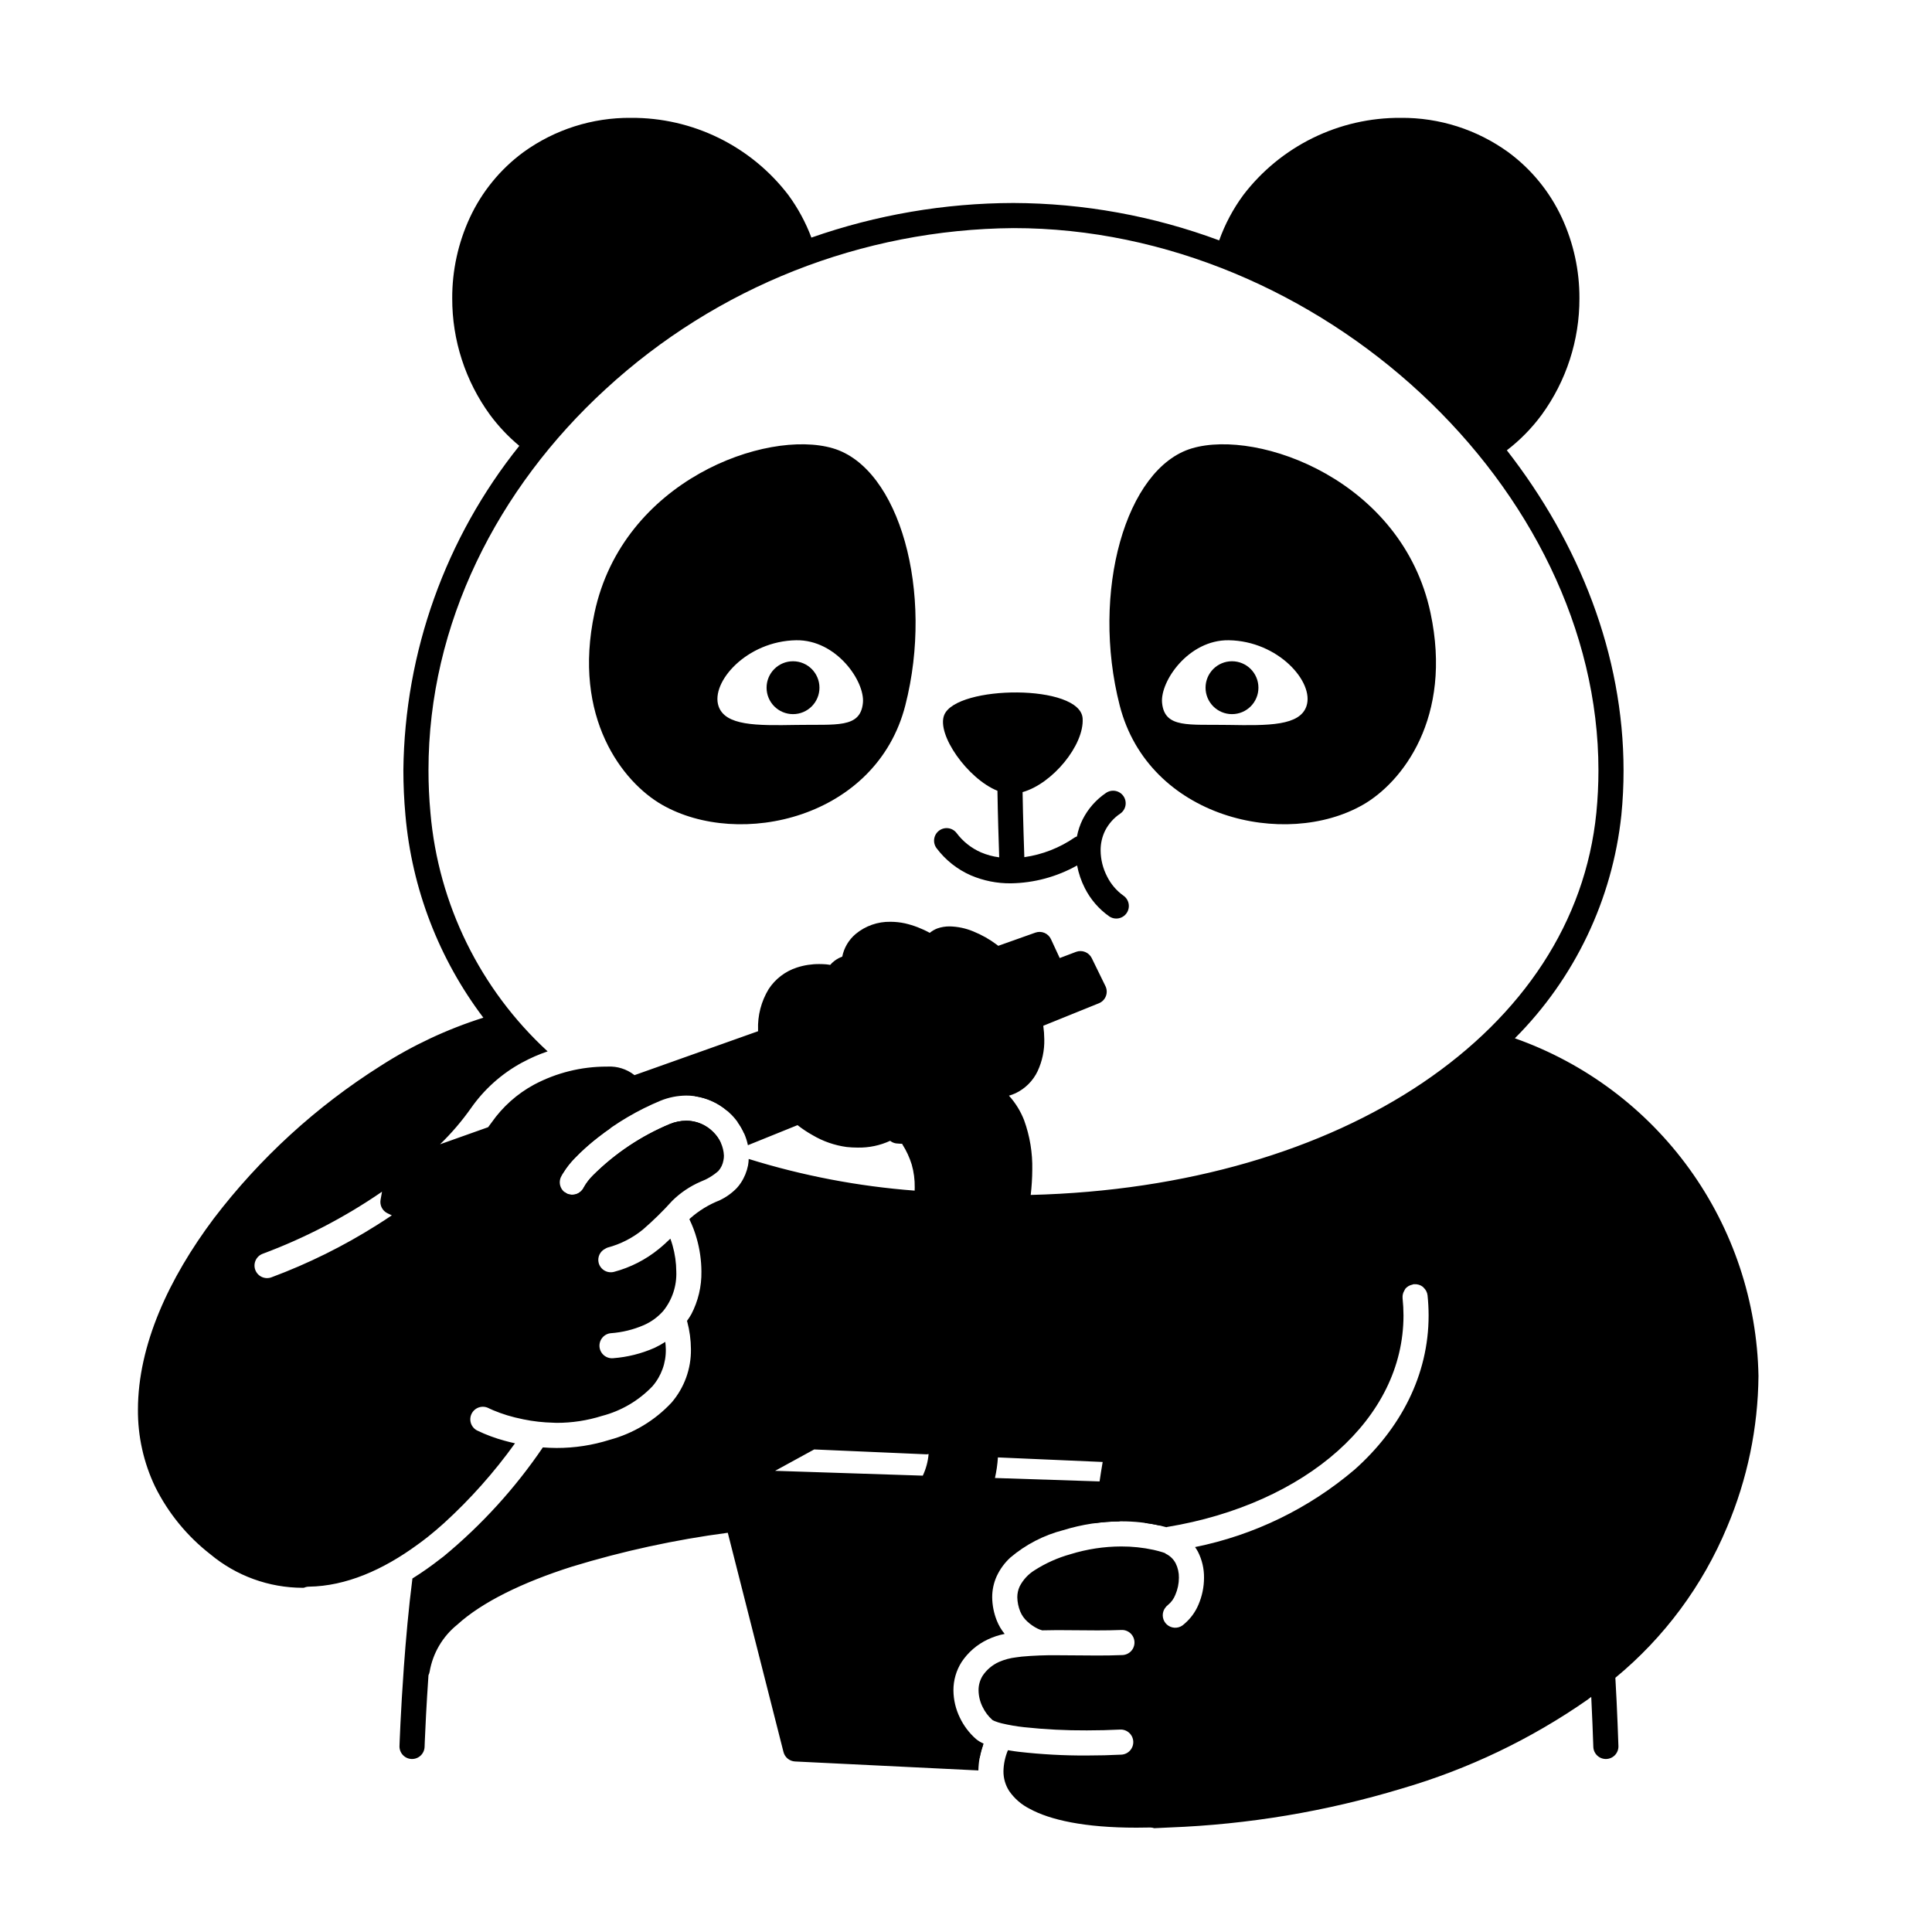 <svg width="200" height="200" viewBox="0 0 200 200" xmlns="http://www.w3.org/2000/svg"><g id="type=thanks, mode=light"><g id="Layer 8"><path id="Vector" d="M121.797 136.93C118.172 136.809 115.998 150.1 115.998 150.1L115.393 154.329L101.517 153.927C102.042 152.208 102.521 146.12 100.894 142.126C99.121 137.776 99.121 136.89 99.121 136.89C100.302 137.256 101.566 137.256 102.746 136.89C104.438 136.246 104.438 134.392 104.116 131.654C103.793 128.915 105.565 123.437 105.565 119.168C105.549 117.897 105.251 116.646 104.694 115.504C104.137 114.362 103.334 113.358 102.343 112.562C102.343 112.562 107.016 111.113 106.693 106.521C106.659 106.122 106.604 105.724 106.529 105.331L113.267 102.654L111.849 99.754L108.99 100.846L107.617 97.77L103.187 99.349C102.579 98.826 101.918 98.368 101.216 97.982C98.719 96.613 97.269 98.305 97.269 98.305C95.686 97.209 93.796 96.645 91.872 96.693C90.989 96.705 90.141 97.039 89.489 97.632C88.836 98.226 88.422 99.038 88.327 99.915C87.881 99.957 87.449 100.093 87.06 100.315C86.671 100.538 86.334 100.841 86.072 101.204C83.655 100.802 80.916 100.963 80.111 106.279C80.185 106.684 80.267 107.079 80.354 107.463L41.222 121.376L40.676 124.426L43.309 125.689L45.956 124.726L45.473 127.787L48.131 128.995L74.604 118.289C74.285 117.613 73.782 117.041 73.152 116.639C72.523 116.236 71.792 116.02 71.045 116.014C70.457 116.02 69.875 116.138 69.332 116.363C66.373 117.599 63.681 119.397 61.407 121.657C61.022 122.032 60.693 122.46 60.431 122.928C60.287 123.241 60.026 123.485 59.703 123.606C59.381 123.726 59.023 123.714 58.71 123.571C58.396 123.429 58.152 123.168 58.031 122.845C57.91 122.523 57.922 122.166 58.064 121.852C58.441 121.117 58.933 120.446 59.522 119.866C59.663 119.717 59.815 119.567 59.97 119.415L60.018 119.367C60.613 118.796 61.237 118.256 61.888 117.749C63.864 116.193 66.043 114.914 68.366 113.949C69.216 113.601 70.126 113.42 71.045 113.414C72.047 113.415 73.036 113.651 73.932 114.102L73.956 114.114C75.317 114.795 76.401 115.923 77.025 117.31L82.867 114.948L83.172 115.704C85.508 119.168 91.871 117.235 91.871 117.235L94.369 117.638C96.141 120.135 96.221 125.29 94.771 130.043C93.321 134.795 94.852 138.179 96.785 144.14C97.876 147.253 97.967 150.629 97.045 153.797L77.936 153.242L84.46 148.53C84.46 148.53 81.923 133.547 76.606 135.722C71.29 137.897 75.881 153.604 75.881 153.604L82.406 181.154L101.415 181.98C101.509 181.476 101.645 180.98 101.823 180.499C101.536 180.377 101.268 180.213 101.027 180.014C100.333 179.402 99.769 178.656 99.37 177.821C98.937 176.939 98.708 175.972 98.699 174.99C98.694 173.95 98.987 172.931 99.543 172.053C100.214 171.043 101.148 170.236 102.245 169.72C102.805 169.455 103.395 169.261 104.002 169.142C103.657 168.722 103.381 168.251 103.182 167.745C102.881 166.983 102.721 166.173 102.711 165.354C102.709 164.6 102.868 163.855 103.179 163.168C103.519 162.437 104 161.78 104.594 161.235C106.179 159.891 108.047 158.923 110.058 158.403C112.004 157.802 114.029 157.494 116.066 157.489C117.416 157.484 118.763 157.631 120.08 157.928C121.068 153.882 124.987 137.036 121.797 136.93Z"/><path id="Vector_2" d="M93.716 73.027C96.716 61.329 93.117 48.43 86.217 46.406C79.318 44.381 64.469 49.751 61.546 63.428C59.221 74.302 64.47 80.976 68.52 83.301C76.551 87.911 90.717 84.726 93.716 73.027ZM89.329 72.765C89.067 75.427 86.555 74.969 82.43 75.045C78.306 75.119 75.074 75.137 74.384 73.102C73.544 70.628 77.293 66.353 82.43 66.278C86.596 66.218 89.549 70.543 89.329 72.765Z"/><path id="Vector_3" d="M141.107 83.301C145.157 80.976 150.406 74.302 148.082 63.428C145.158 49.751 130.309 44.381 123.41 46.406C116.511 48.43 112.911 61.329 115.911 73.027C118.91 84.726 133.076 87.911 141.107 83.301ZM127.197 66.278C132.334 66.353 136.083 70.628 135.243 73.102C134.553 75.137 131.321 75.119 127.197 75.045C123.072 74.969 120.56 75.427 120.298 72.765C120.079 70.543 123.031 66.218 127.197 66.278Z"/><path id="Vector_4" d="M82.093 73.927C83.604 73.927 84.83 72.702 84.83 71.19C84.83 69.678 83.604 68.453 82.093 68.453C80.581 68.453 79.356 69.678 79.356 71.19C79.356 72.702 80.581 73.927 82.093 73.927Z"/><path id="Vector_5" d="M127.535 73.927C129.047 73.927 130.272 72.702 130.272 71.19C130.272 69.678 129.047 68.453 127.535 68.453C126.023 68.453 124.798 69.678 124.798 71.19C124.798 72.702 126.023 73.927 127.535 73.927Z"/><path id="Vector_6" d="M96.96 87.814C97.881 89.037 99.101 90.002 100.502 90.617C101.809 91.175 103.217 91.456 104.637 91.442C107.044 91.406 109.403 90.77 111.501 89.592C111.655 90.407 111.924 91.196 112.3 91.935C112.89 93.105 113.759 94.112 114.831 94.865C115.116 95.057 115.466 95.128 115.803 95.063C116.14 94.998 116.438 94.803 116.632 94.519C116.825 94.235 116.899 93.886 116.836 93.549C116.773 93.211 116.579 92.912 116.296 92.717C115.582 92.206 115.003 91.528 114.611 90.743C114.176 89.909 113.944 88.985 113.935 88.045C113.928 87.332 114.088 86.627 114.402 85.986C114.765 85.276 115.303 84.67 115.966 84.226C116.107 84.129 116.228 84.005 116.321 83.861C116.414 83.718 116.478 83.557 116.509 83.388C116.54 83.22 116.537 83.047 116.501 82.879C116.464 82.712 116.396 82.553 116.298 82.412C116.2 82.272 116.075 82.151 115.931 82.059C115.787 81.967 115.626 81.904 115.457 81.874C115.288 81.844 115.115 81.848 114.948 81.885C114.781 81.922 114.622 81.992 114.482 82.091V82.091C113.461 82.784 112.633 83.725 112.076 84.826C111.8 85.385 111.601 85.979 111.483 86.591C111.405 86.617 111.33 86.651 111.258 86.691C109.7 87.767 107.913 88.466 106.038 88.734C106.016 88.095 105.987 87.197 105.957 86.185C105.918 84.856 105.879 83.342 105.858 81.999C108.959 81.13 112.246 77.121 112.074 74.377C111.849 70.778 99.046 70.915 97.751 74.002C96.91 76.008 100.176 80.628 103.255 81.861C103.291 84.257 103.384 87.204 103.437 88.751C102.786 88.667 102.15 88.493 101.546 88.236C100.549 87.799 99.681 87.111 99.028 86.239C98.82 85.964 98.51 85.784 98.168 85.738C97.827 85.692 97.481 85.783 97.207 85.992C96.932 86.201 96.752 86.511 96.706 86.852C96.66 87.194 96.751 87.54 96.96 87.814V87.814Z"/><path id="Vector_7" d="M43.953 180.835C43.953 180.835 43.96 180.618 43.977 180.215C44.022 179.09 44.14 176.527 44.356 173.415C44.414 173.301 44.454 173.179 44.475 173.054V173.054C44.805 171.134 45.824 169.4 47.343 168.18C49.896 165.85 54.11 163.799 59.185 162.184C64.464 160.569 69.867 159.394 75.34 158.672L81.107 181.369C81.176 181.639 81.329 181.879 81.544 182.055C81.759 182.231 82.025 182.333 82.303 182.347L101.281 183.275C101.299 182.396 101.457 181.524 101.75 180.695L83.39 179.797L77.027 154.756L113.453 155.945L113.246 157.691C114.121 157.567 115.004 157.501 115.887 157.495L116.174 155.076C116.206 155.004 116.231 154.929 116.248 154.853V154.853C116.71 151.24 117.447 147.667 118.453 144.167C118.896 142.563 119.52 141.015 120.314 139.552C120.554 139.116 120.861 138.72 121.224 138.379C121.314 138.299 121.415 138.232 121.523 138.179C121.544 138.25 121.561 138.321 121.573 138.394C121.623 138.732 121.646 139.074 121.641 139.416C121.555 141.454 121.296 143.481 120.867 145.476C120.441 147.691 119.947 149.813 119.677 151.146C119.67 151.225 119.67 151.304 119.677 151.383L118.514 157.651C118.787 157.687 119.049 157.725 119.289 157.767C119.78 157.853 120.267 157.963 120.748 158.098C120.771 158.093 120.789 158.077 120.813 158.073C128.006 156.889 134.174 154.052 138.492 150.197C142.813 146.331 145.285 141.514 145.289 136.177C145.288 135.586 145.257 134.996 145.196 134.408C145.195 134.394 145.196 134.38 145.194 134.366V134.365C145.173 134.104 145.234 133.843 145.368 133.617C145.399 133.546 145.435 133.477 145.478 133.412C145.664 133.194 145.918 133.044 146.199 132.986C146.249 132.967 146.3 132.951 146.353 132.938H146.353C146.37 132.936 146.385 132.944 146.402 132.943C146.728 132.918 147.051 133.018 147.306 133.222C147.328 133.239 147.339 133.266 147.359 133.284C147.594 133.494 147.744 133.783 147.78 134.097C147.852 134.788 147.888 135.482 147.889 136.177C147.893 142.349 144.983 147.9 140.223 152.137C135.487 156.165 129.806 158.923 123.712 160.152C123.822 160.307 123.922 160.47 124.013 160.638C124.436 161.471 124.651 162.394 124.64 163.328C124.638 164.289 124.441 165.24 124.059 166.122C123.752 166.852 123.284 167.503 122.69 168.027C122.597 168.107 122.51 168.192 122.409 168.264V168.264C122.169 168.435 121.879 168.518 121.585 168.501C121.292 168.484 121.013 168.368 120.794 168.171C120.576 167.974 120.431 167.708 120.384 167.418C120.337 167.128 120.39 166.83 120.535 166.574C120.562 166.528 120.592 166.484 120.625 166.442C120.704 166.325 120.802 166.222 120.915 166.137C121.255 165.858 121.517 165.495 121.675 165.085C121.914 164.529 122.038 163.932 122.04 163.328C122.05 162.813 121.937 162.304 121.709 161.842C121.484 161.406 121.122 161.056 120.68 160.844C120.645 160.819 120.611 160.792 120.578 160.764C120.567 160.76 120.556 160.762 120.545 160.758L120.544 160.758L120.5 160.741C120.456 160.726 120.385 160.702 120.288 160.671C120.094 160.61 119.795 160.525 119.404 160.438C118.307 160.202 117.188 160.085 116.066 160.089C114.287 160.093 112.519 160.363 110.82 160.889C109.505 161.254 108.252 161.814 107.102 162.55C106.439 162.96 105.901 163.545 105.548 164.24C105.389 164.59 105.309 164.97 105.311 165.354C105.322 165.857 105.424 166.353 105.613 166.82C105.777 167.217 106.029 167.572 106.349 167.86C106.509 168.01 106.681 168.147 106.863 168.271C107.033 168.389 107.212 168.495 107.399 168.587C107.537 168.659 107.684 168.715 107.835 168.755C107.851 168.758 107.863 168.769 107.878 168.773C108.391 168.761 108.906 168.75 109.438 168.75C110.803 168.75 112.218 168.778 113.598 168.778C114.448 168.778 115.284 168.767 116.084 168.734C116.254 168.726 116.425 168.752 116.586 168.81C116.746 168.869 116.894 168.958 117.02 169.074C117.146 169.189 117.248 169.329 117.32 169.484C117.392 169.639 117.433 169.806 117.44 169.977C117.448 170.148 117.421 170.319 117.362 170.479C117.304 170.64 117.214 170.787 117.098 170.913C116.982 171.039 116.843 171.14 116.687 171.212C116.532 171.284 116.364 171.324 116.194 171.331C115.341 171.367 114.469 171.378 113.598 171.378C112.183 171.378 110.767 171.35 109.438 171.35C108.217 171.335 106.997 171.382 105.78 171.491C105.572 171.512 105.379 171.54 105.188 171.568C104.575 171.638 103.975 171.799 103.408 172.046C102.734 172.351 102.156 172.836 101.738 173.447C101.446 173.908 101.293 174.444 101.3 174.989C101.309 175.58 101.449 176.161 101.712 176.69C101.957 177.206 102.303 177.667 102.729 178.047L102.734 178.051L102.775 178.076L102.963 178.166C103.195 178.259 103.432 178.335 103.674 178.394C104.445 178.578 105.227 178.713 106.015 178.798C108.173 179.03 110.342 179.141 112.513 179.129C113.693 179.129 114.86 179.1 115.94 179.044V179.044C116.111 179.034 116.283 179.058 116.445 179.115C116.607 179.171 116.756 179.259 116.883 179.373C117.011 179.488 117.115 179.626 117.189 179.781C117.263 179.936 117.306 180.103 117.315 180.275C117.324 180.446 117.299 180.617 117.241 180.779C117.183 180.94 117.094 181.089 116.979 181.216C116.864 181.342 116.725 181.445 116.57 181.518C116.414 181.591 116.246 181.633 116.075 181.641C114.944 181.699 113.736 181.729 112.513 181.729C110.155 181.743 107.799 181.614 105.457 181.345C105.318 181.328 105.178 181.31 105.043 181.291C104.8 181.257 104.569 181.219 104.341 181.181C104.052 181.866 103.894 182.6 103.878 183.343C103.868 184.075 104.075 184.792 104.472 185.407C105.013 186.188 105.743 186.821 106.593 187.246C108.671 188.387 112.253 189.206 117.651 189.2C118.115 189.2 118.593 189.194 119.084 189.183C119.22 189.184 119.356 189.208 119.485 189.254C120.011 189.23 120.53 189.211 121.074 189.179C129.219 188.87 137.292 187.518 145.094 185.156C151.967 183.155 158.468 180.047 164.34 175.953C164.471 175.859 164.595 175.754 164.725 175.658C164.773 176.629 164.816 177.594 164.85 178.422C164.907 179.824 164.94 180.831 164.94 180.833C164.951 181.178 165.099 181.504 165.35 181.74C165.602 181.976 165.937 182.102 166.281 182.09C166.626 182.079 166.952 181.932 167.188 181.68C167.424 181.428 167.55 181.093 167.538 180.749C167.538 180.743 167.41 176.823 167.222 173.684C172.288 169.504 176.257 164.149 178.783 158.086C180.884 153.133 181.989 147.816 182.037 142.437C181.894 134.736 179.402 127.262 174.895 121.016C170.388 114.769 164.081 110.048 156.818 107.484C163.022 101.268 166.912 93.117 167.842 84.384C167.995 82.839 168.072 81.298 168.07 79.762C168.066 67.771 163.487 56.241 155.988 46.614C157.358 45.564 158.572 44.326 159.596 42.937C162.145 39.436 163.513 35.215 163.502 30.884C163.513 28.002 162.891 25.153 161.681 22.538C160.433 19.85 158.529 17.52 156.144 15.761C152.904 13.412 148.996 12.164 144.994 12.2C141.846 12.181 138.736 12.893 135.91 14.279C133.084 15.666 130.617 17.689 128.706 20.19C127.65 21.625 126.809 23.206 126.209 24.884C119.391 22.349 112.18 21.039 104.906 21.013C97.785 21.028 90.716 22.239 83.996 24.595C83.406 23.025 82.603 21.542 81.611 20.19C79.699 17.689 77.233 15.666 74.406 14.279C71.58 12.893 68.471 12.181 65.323 12.2C61.321 12.164 57.413 13.412 54.172 15.761C51.788 17.52 49.884 19.85 48.635 22.538C47.425 25.153 46.803 28.002 46.814 30.884C46.803 35.215 48.171 39.437 50.72 42.938C51.6 44.128 52.62 45.208 53.759 46.154C46.116 55.688 41.89 67.509 41.757 79.727C41.757 81.266 41.828 82.814 41.969 84.374C42.633 91.986 45.429 99.256 50.037 105.351C46.288 106.535 42.713 108.211 39.405 110.335C32.754 114.53 26.906 119.88 22.137 126.132C17.462 132.365 14.29 139.249 14.279 145.912C14.258 148.677 14.866 151.411 16.058 153.906C17.416 156.639 19.373 159.03 21.782 160.902C24.461 163.135 27.836 164.361 31.324 164.368C31.373 164.368 31.421 164.362 31.47 164.362C31.629 164.291 31.801 164.253 31.975 164.251C35.812 164.195 39.637 162.525 43.211 159.908C43.574 159.643 43.937 159.378 44.294 159.093C44.855 158.647 45.405 158.174 45.949 157.687C48.686 155.193 51.154 152.419 53.313 149.411C52.938 149.328 52.582 149.24 52.253 149.148C51.265 148.883 50.304 148.525 49.383 148.08C49.078 147.92 48.849 147.646 48.746 147.318C48.642 146.989 48.673 146.633 48.832 146.328C48.991 146.022 49.265 145.793 49.593 145.688C49.921 145.584 50.277 145.615 50.583 145.773L50.583 145.773L50.6 145.781L50.687 145.823C50.767 145.861 50.893 145.919 51.06 145.99C51.538 146.19 52.025 146.366 52.521 146.517C53 146.665 53.575 146.806 54.192 146.932C55.206 147.14 56.236 147.255 57.271 147.278C57.388 147.28 57.496 147.293 57.615 147.293C59.21 147.297 60.797 147.054 62.318 146.574C64.31 146.057 66.118 144.995 67.54 143.508C68.461 142.444 68.954 141.077 68.925 139.671C68.925 139.424 68.897 139.166 68.871 138.91C68.513 139.144 68.138 139.352 67.749 139.533C66.395 140.128 64.95 140.49 63.475 140.601C63.132 140.633 62.79 140.527 62.525 140.306C62.26 140.086 62.093 139.769 62.061 139.426C62.03 139.083 62.136 138.741 62.356 138.476C62.576 138.21 62.893 138.044 63.236 138.012C64.417 137.927 65.576 137.643 66.662 137.171C67.428 136.833 68.111 136.332 68.664 135.703C69.589 134.553 70.067 133.108 70.01 131.634C70.004 130.716 69.874 129.803 69.622 128.92C69.554 128.677 69.477 128.447 69.396 128.225C69.013 128.594 68.62 128.957 68.191 129.303C66.837 130.405 65.264 131.208 63.577 131.658L63.577 131.658C63.244 131.75 62.889 131.706 62.589 131.536C62.289 131.365 62.069 131.083 61.978 130.751C61.901 130.462 61.927 130.155 62.052 129.883C62.178 129.612 62.394 129.393 62.664 129.264C62.733 129.219 62.808 129.182 62.885 129.152C64.23 128.797 65.484 128.158 66.561 127.277C67.631 126.351 68.642 125.358 69.589 124.307C70.439 123.469 71.437 122.796 72.533 122.324C73.204 122.07 73.824 121.697 74.363 121.223C74.641 120.909 74.825 120.522 74.892 120.108C74.924 119.951 74.941 119.791 74.94 119.631C74.9 118.71 74.508 117.841 73.846 117.201C73.482 116.826 73.046 116.528 72.565 116.324C72.084 116.12 71.567 116.015 71.045 116.014C70.457 116.02 69.876 116.138 69.332 116.363C66.373 117.599 63.682 119.397 61.407 121.657C61.022 122.031 60.693 122.459 60.431 122.928C60.279 123.233 60.016 123.469 59.697 123.589C59.378 123.709 59.025 123.703 58.709 123.573C58.627 123.527 58.55 123.471 58.48 123.408L48.161 127.581L46.911 127.013L47.123 125.674L58.285 121.444C58.292 121.431 58.298 121.418 58.306 121.405C58.655 120.85 59.063 120.334 59.522 119.866C60.259 119.104 61.05 118.397 61.888 117.749C62.316 117.415 62.772 117.083 63.243 116.757L43.37 124.276L42.13 123.682L42.369 122.348L85.108 107.152C85.444 107.45 85.749 107.78 86.018 108.139L71.908 113.478C73.152 113.646 74.321 114.169 75.275 114.984L75.291 114.999L87.207 110.483C87.335 110.871 87.434 111.268 87.504 111.67L76.365 116.175C76.883 116.883 77.244 117.693 77.424 118.551L82.566 116.472C82.571 116.477 82.573 116.483 82.579 116.488C83.06 116.864 83.569 117.203 84.102 117.501C85.187 118.146 86.391 118.566 87.641 118.737L87.642 118.737C88.023 118.777 88.406 118.798 88.79 118.798C89.948 118.821 91.097 118.581 92.149 118.096C92.321 118.236 92.527 118.327 92.746 118.362C92.967 118.392 93.179 118.392 93.396 118.407C93.408 118.429 93.408 118.454 93.421 118.476V118.476C93.831 119.121 94.154 119.818 94.38 120.548C94.6 121.32 94.705 122.12 94.692 122.922C94.692 123.028 94.687 123.142 94.685 123.253C88.853 122.812 83.089 121.712 77.505 119.974C77.498 120.199 77.475 120.423 77.436 120.644C77.308 121.287 77.057 121.899 76.695 122.445C76.569 122.637 76.427 122.819 76.271 122.988C75.764 123.51 75.169 123.937 74.513 124.251C73.394 124.686 72.36 125.316 71.461 126.112C71.428 126.146 71.396 126.18 71.363 126.215C71.677 126.856 71.932 127.526 72.125 128.214C72.441 129.326 72.605 130.477 72.61 131.634C72.635 133.169 72.275 134.686 71.566 136.047C71.427 136.289 71.275 136.522 71.111 136.748C71.118 136.768 71.134 136.783 71.139 136.805C71.389 137.74 71.519 138.703 71.526 139.671C71.552 141.696 70.838 143.661 69.518 145.197C67.782 147.056 65.561 148.391 63.105 149.052C61.329 149.613 59.477 149.897 57.615 149.893C57.125 149.892 56.654 149.869 56.196 149.835C53.321 154.068 49.859 157.87 45.913 161.127C45.813 161.207 45.709 161.279 45.608 161.357C44.674 162.091 43.701 162.775 42.694 163.405C42.303 166.458 42.017 169.693 41.81 172.541C41.476 177.158 41.355 180.736 41.355 180.747C41.343 181.092 41.469 181.427 41.704 181.678C41.94 181.93 42.265 182.078 42.61 182.09C42.954 182.101 43.289 181.976 43.541 181.741C43.793 181.505 43.941 181.18 43.953 180.835L43.953 180.835ZM94.927 111.062C94.495 108.091 93.222 105.304 91.257 103.033C90.729 102.45 90.144 101.92 89.511 101.453C89.913 101.535 90.305 101.658 90.683 101.818C92.022 102.406 93.215 103.282 94.178 104.383C95.398 105.761 96.275 107.408 96.737 109.19C97.042 110.256 97.209 111.356 97.234 112.465C97.248 113.037 97.164 113.607 96.988 114.152C96.825 114.682 96.474 115.134 96 115.422C95.524 115.681 94.993 115.823 94.452 115.838C94.892 114.913 95.109 113.898 95.085 112.875C95.082 112.268 95.029 111.661 94.927 111.063L94.927 111.062ZM111.202 101.39L111.486 101.972L107.396 103.626C107.325 103.415 107.263 103.206 107.182 102.994C107.173 102.97 107.162 102.948 107.152 102.924L111.202 101.39ZM105.836 100.501C105.698 100.307 105.558 100.116 105.411 99.934L106.936 99.391L107.208 99.979L105.836 100.501ZM104.755 103.925C105.224 105.095 105.478 106.34 105.505 107.6C105.559 108.523 105.308 109.438 104.79 110.205C104.587 110.469 104.323 110.679 104.021 110.819C103.831 110.903 103.631 110.963 103.426 110.997C103.6 110.322 103.683 109.627 103.675 108.93C103.672 108.338 103.631 107.746 103.552 107.159C103.156 104.111 101.769 101.278 99.606 99.095C99.44 98.926 99.269 98.771 99.099 98.614C99.334 98.671 99.565 98.745 99.79 98.834C100.832 99.265 101.78 99.893 102.585 100.683C103.535 101.593 104.276 102.699 104.755 103.925L104.755 103.925ZM103.959 124.685C103.467 126.969 103.121 129.282 102.926 131.61C102.909 132.488 103.071 133.36 103.402 134.174C103.481 134.356 103.523 134.552 103.525 134.751C103.527 134.917 103.494 135.081 103.428 135.233C103.361 135.385 103.264 135.522 103.141 135.633C102.748 135.956 102.247 136.117 101.739 136.083C101.303 136.077 100.871 136.009 100.453 135.883C100.433 135.523 100.415 135.161 100.415 134.785C100.422 133.203 100.603 131.626 100.954 130.083C101.659 127.393 102.083 124.637 102.222 121.86C102.255 120.524 102.008 119.196 101.498 117.961C101.017 116.891 100.28 115.955 99.353 115.236C99.491 114.877 99.596 114.506 99.667 114.128C100.045 114.126 100.421 114.07 100.782 113.96C100.841 113.943 100.905 113.911 100.966 113.889C101.063 114.008 101.181 114.108 101.314 114.184C102.378 114.788 103.189 115.757 103.595 116.912C104.07 118.254 104.296 119.671 104.261 121.095C104.253 122.298 104.152 123.498 103.959 124.685L103.959 124.685ZM98.864 102.225C100.282 104.175 101.055 106.519 101.076 108.93C101.093 109.491 101.013 110.05 100.84 110.583C100.748 110.919 100.531 111.207 100.232 111.387C100.096 111.458 99.946 111.501 99.792 111.513C99.7 110.503 99.519 109.502 99.251 108.523C98.521 105.696 96.932 103.166 94.703 101.28C93.796 100.514 92.78 99.887 91.688 99.42C91.154 99.196 90.6 99.024 90.032 98.907C90.103 98.818 90.182 98.736 90.268 98.661C90.81 98.223 91.492 97.996 92.187 98.023C92.505 98.024 92.823 98.059 93.134 98.126L93.134 98.126C93.902 98.309 94.637 98.609 95.314 99.015C96.704 99.832 97.912 100.924 98.864 102.225ZM77.659 136.725C78.019 136.729 78.369 136.844 78.661 137.055C79.467 137.706 80.097 138.548 80.494 139.505C81.32 141.36 81.925 143.305 82.297 145.301C82.481 146.202 82.609 146.991 82.69 147.55C82.711 147.69 82.728 147.815 82.743 147.925L76.169 151.521C76.003 150.875 75.772 149.913 75.548 148.773C75.115 146.687 74.878 144.566 74.839 142.436C74.796 141.129 74.986 139.824 75.4 138.584C75.553 138.16 75.786 137.769 76.084 137.431C76.336 137.156 76.655 136.951 77.01 136.837C77.219 136.765 77.438 136.727 77.659 136.725H77.659ZM84.283 150.046L95.941 150.552C96.004 150.547 96.067 150.537 96.128 150.522C96.063 151.298 95.859 152.055 95.527 152.758L80.238 152.259L84.283 150.046ZM97.348 143.334C96.247 140.843 95.665 138.154 95.639 135.431C95.657 133.602 95.873 131.781 96.283 129.999C96.865 127.682 97.203 125.31 97.292 122.922C97.305 121.869 97.164 120.82 96.873 119.809C96.696 119.236 96.469 118.68 96.195 118.148C96.238 118.134 96.285 118.131 96.327 118.116C96.863 117.938 97.365 117.671 97.811 117.325C98.376 117.774 98.824 118.352 99.119 119.01C99.483 119.915 99.654 120.885 99.621 121.86C99.479 124.447 99.076 127.013 98.416 129.519C98.023 131.247 97.822 133.013 97.815 134.785C97.91 138.264 98.649 141.694 99.994 144.904C100.759 147.205 100.948 149.659 100.546 152.05C100.496 152.335 100.429 152.616 100.345 152.893L100.337 152.915L98.28 152.848C98.606 151.852 98.771 150.809 98.77 149.761C98.704 147.548 98.222 145.368 97.348 143.334L97.348 143.334ZM102.998 153.002C103.155 152.301 103.257 151.588 103.304 150.871L114.148 151.343C114.024 152.062 113.918 152.735 113.828 153.356L102.998 153.002ZM26.425 131.455C26.307 131.131 26.322 130.774 26.468 130.461C26.613 130.148 26.876 129.906 27.2 129.788C31.543 128.168 35.671 126.024 39.492 123.402C39.511 123.39 39.528 123.377 39.546 123.364L39.397 124.197C39.346 124.477 39.389 124.765 39.519 125.018C39.648 125.272 39.857 125.475 40.114 125.598L40.561 125.813C40.057 126.152 39.546 126.485 39.029 126.81C35.581 128.991 31.916 130.807 28.093 132.23C27.769 132.348 27.411 132.333 27.098 132.188C26.786 132.043 26.544 131.779 26.425 131.455ZM68.303 110.368L65.677 111.301C65.667 111.292 65.659 111.281 65.648 111.272C64.869 110.67 63.901 110.365 62.917 110.413L62.818 110.414L62.813 110.414C60.189 110.409 57.605 111.05 55.287 112.28C53.537 113.227 52.032 114.57 50.891 116.2C50.778 116.363 50.649 116.524 50.53 116.687L45.553 118.456C46.733 117.314 47.803 116.064 48.751 114.723C50.122 112.759 51.932 111.142 54.037 110C54.057 109.989 54.079 109.98 54.1 109.969C54.93 109.52 55.797 109.142 56.691 108.839C49.703 102.409 45.376 93.597 44.559 84.137C44.423 82.657 44.356 81.188 44.357 79.727C44.355 64.568 51.505 50.548 62.68 40.295C74.197 29.687 89.248 23.741 104.906 23.613C120.749 23.609 135.923 30.338 147.114 40.75C158.309 51.161 165.476 65.211 165.47 79.762C165.47 81.212 165.398 82.667 165.255 84.127C164.123 95.466 157.617 105.097 147.279 112.084C136.964 119.047 122.838 123.295 106.699 123.7C106.801 122.835 106.855 121.965 106.861 121.095C106.898 119.347 106.611 117.608 106.016 115.964C105.652 115.029 105.12 114.168 104.447 113.424C104.675 113.358 104.899 113.276 105.115 113.178C106.124 112.702 106.937 111.892 107.415 110.884C107.892 109.856 108.129 108.733 108.105 107.6C108.1 107.127 108.065 106.655 108 106.187L113.754 103.859C113.92 103.792 114.07 103.692 114.195 103.565C114.32 103.437 114.417 103.286 114.481 103.119C114.545 102.952 114.574 102.774 114.566 102.596C114.558 102.418 114.513 102.243 114.435 102.083L113.017 99.183C112.874 98.892 112.628 98.665 112.327 98.546C112.026 98.426 111.691 98.424 111.388 98.538L109.702 99.177L108.796 97.223C108.66 96.929 108.419 96.697 108.12 96.571C107.822 96.446 107.487 96.436 107.182 96.545L103.339 97.911C103.297 97.879 103.256 97.842 103.213 97.811C102.455 97.24 101.625 96.77 100.745 96.415C99.975 96.095 99.153 95.92 98.319 95.901C97.88 95.895 97.443 95.967 97.029 96.112C96.746 96.221 96.482 96.376 96.248 96.569C95.439 96.121 94.571 95.789 93.67 95.582L93.67 95.582H93.67C93.183 95.478 92.686 95.424 92.187 95.423C90.866 95.396 89.579 95.848 88.565 96.696C87.857 97.298 87.371 98.121 87.188 99.033C87.058 99.08 86.932 99.135 86.808 99.198C86.478 99.371 86.184 99.605 85.941 99.887C85.804 99.867 85.667 99.839 85.531 99.828C85.294 99.809 85.058 99.799 84.822 99.799C84.027 99.793 83.236 99.915 82.48 100.163C81.286 100.553 80.261 101.338 79.573 102.388C78.802 103.657 78.42 105.124 78.474 106.607C78.474 106.654 78.478 106.703 78.478 106.75L68.303 110.368ZM90.76 115.875C90.128 116.102 89.461 116.211 88.79 116.198C88.498 116.198 88.207 116.182 87.918 116.151C87.022 116.016 86.161 115.706 85.384 115.24C85.184 115.126 85.008 115.017 84.851 114.915L87.601 113.623C87.562 113.965 87.661 114.308 87.874 114.578C88.088 114.847 88.4 115.021 88.741 115.061C89.083 115.101 89.426 115.004 89.696 114.791C89.966 114.578 90.141 114.267 90.182 113.926C90.212 113.641 90.225 113.355 90.223 113.069C90.224 111.714 89.975 110.371 89.489 109.106C88.842 107.371 87.723 105.85 86.259 104.716C85.106 103.815 83.697 103.302 82.234 103.252C82.377 103.121 82.533 103.005 82.698 102.904C83.349 102.551 84.082 102.377 84.822 102.399C84.987 102.399 85.154 102.406 85.324 102.42L85.325 102.42C86.901 102.688 88.324 103.525 89.325 104.772C90.956 106.674 92.01 109.003 92.361 111.485C92.44 111.944 92.481 112.409 92.485 112.875C92.509 113.499 92.384 114.121 92.122 114.688C91.837 115.243 91.349 115.668 90.76 115.875L90.76 115.875Z"/></g></g></svg>